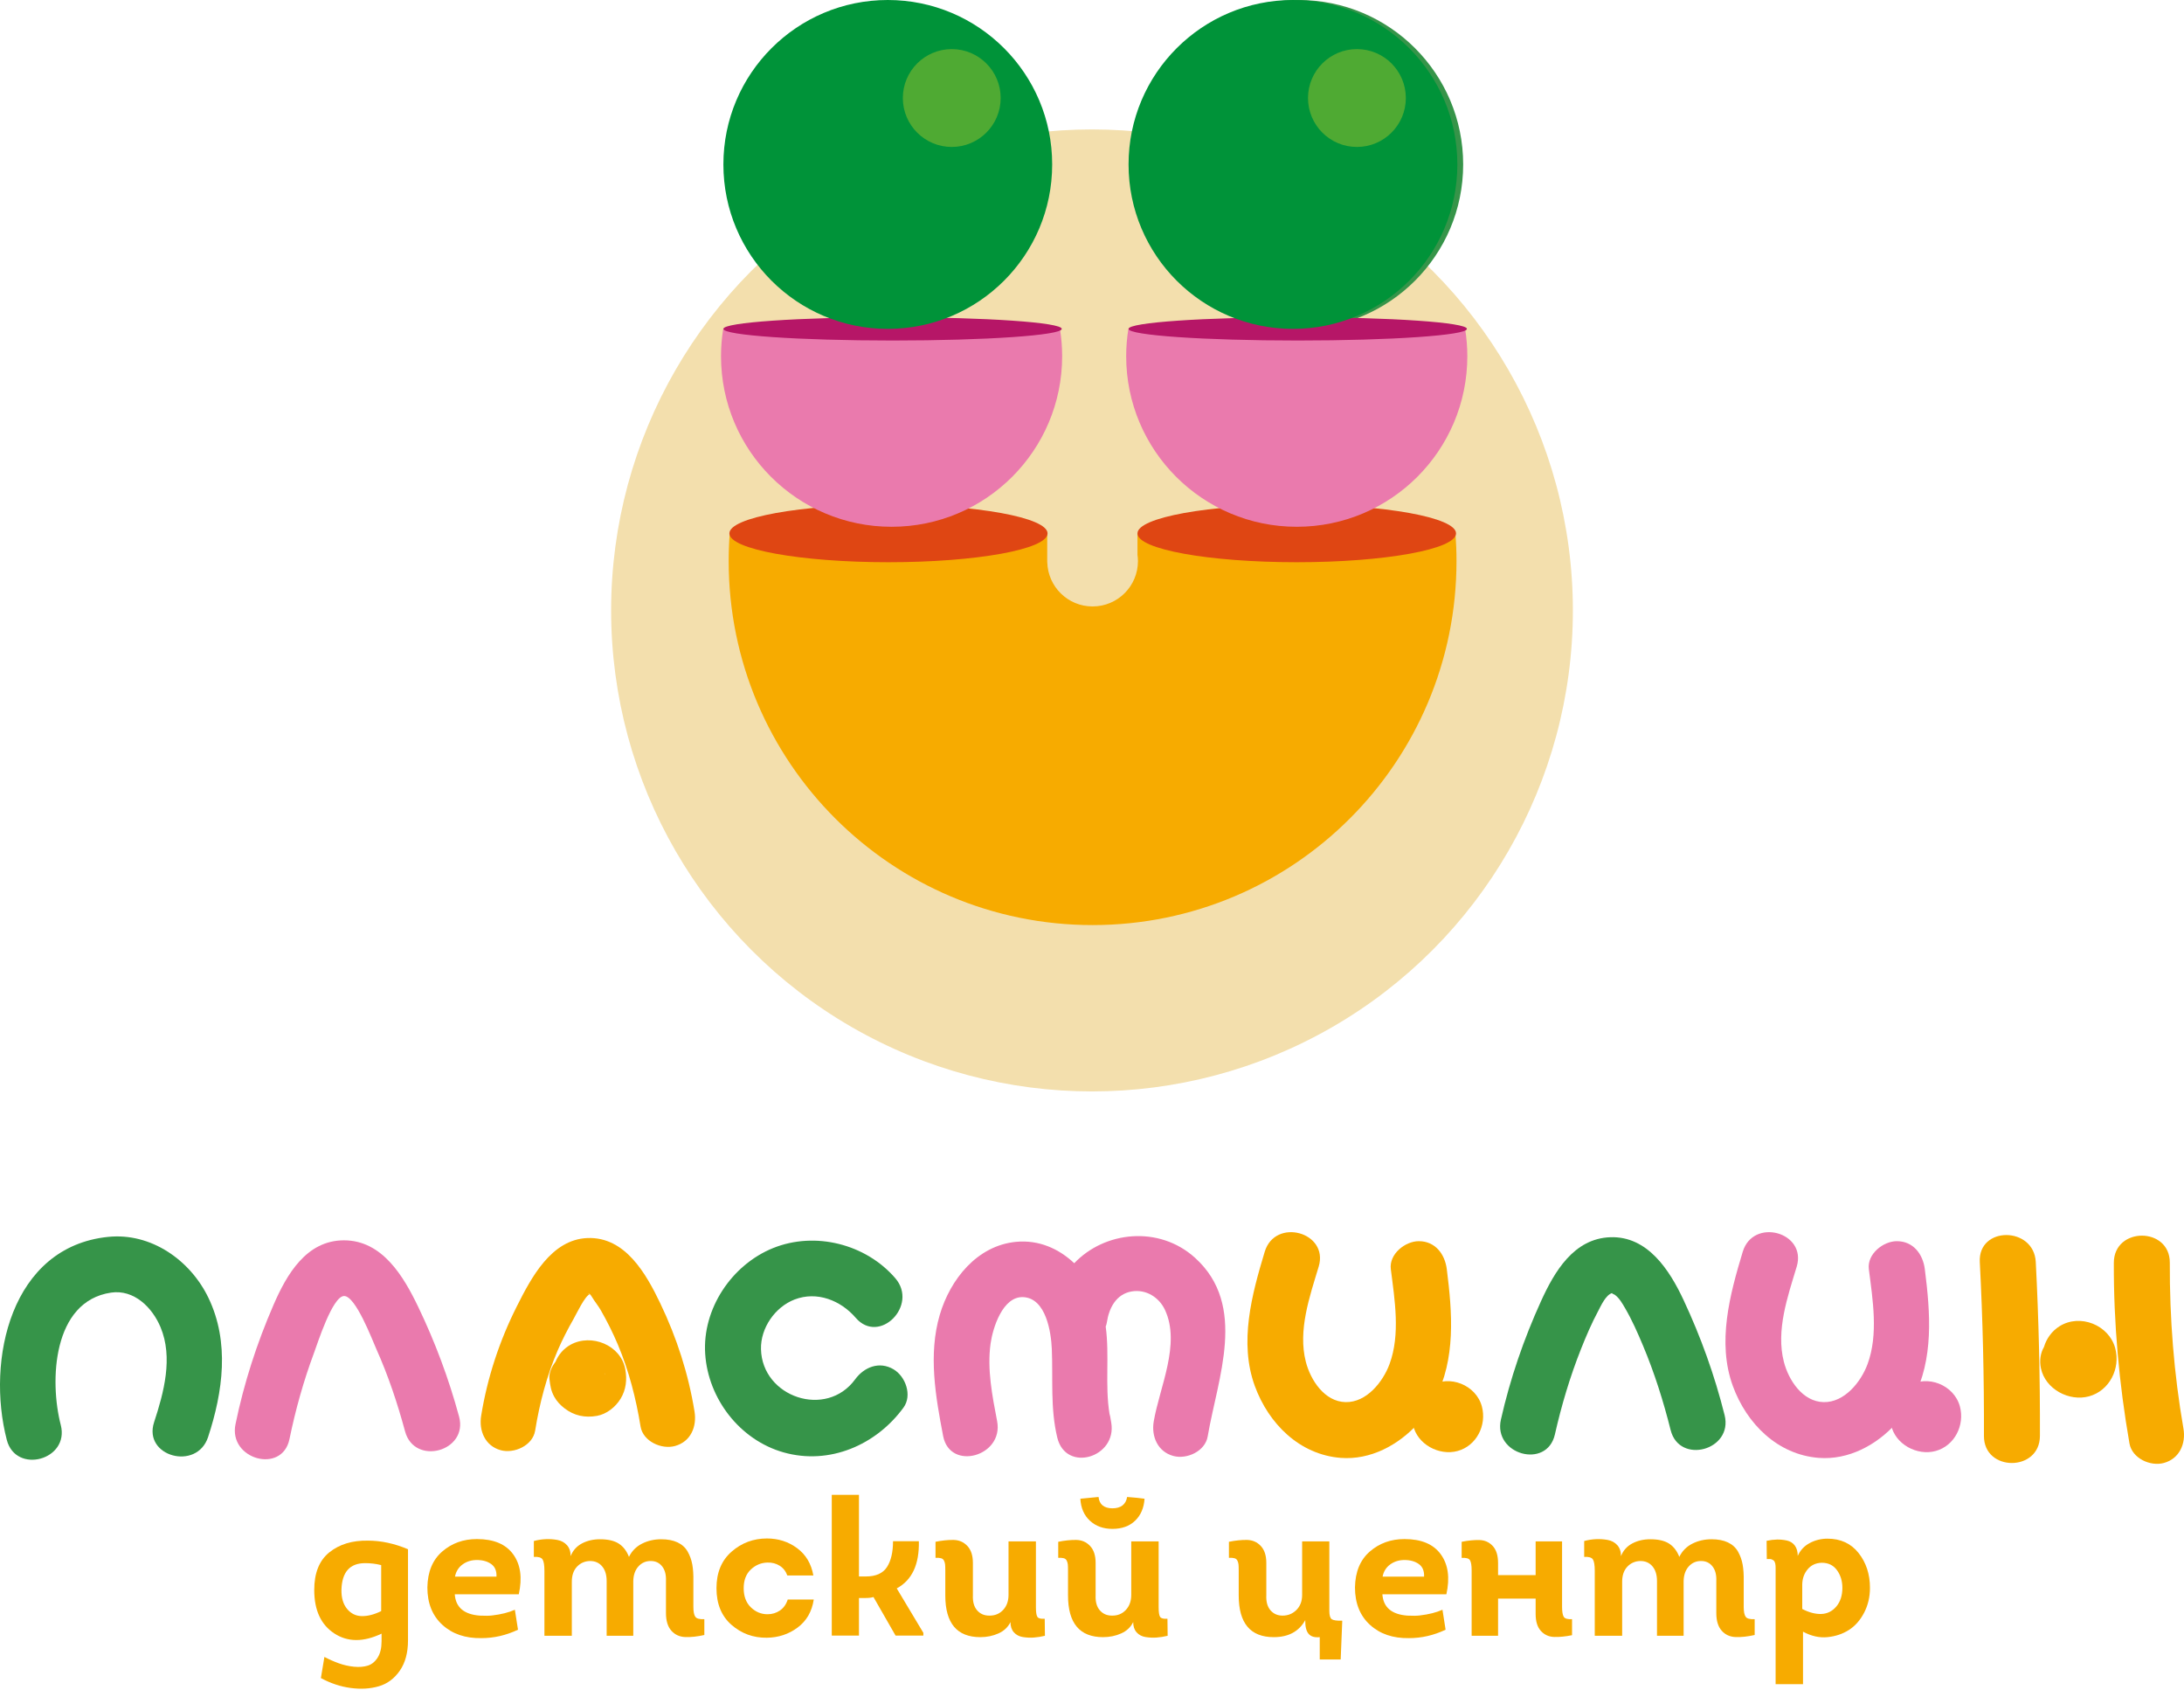 <?xml version="1.0" encoding="UTF-8"?>
<svg id="_Слой_1" data-name="Слой 1" xmlns="http://www.w3.org/2000/svg" viewBox="0 0 440.65 340.891">
  <defs>
    <style>
      .cls-1 {
        fill: #df4613;
      }

      .cls-2 {
        fill: #f7ab00;
      }

      .cls-3 {
        fill: #369449;
      }

      .cls-4 {
        fill: #ea7aad;
      }

      .cls-5 {
        fill: #f3dfad;
      }

      .cls-6 {
        fill: #4faa33;
      }

      .cls-7 {
        fill: #b61667;
      }

      .cls-8 {
        fill: #009339;
      }
    </style>
  </defs>
  <g>
    <path class="cls-3" d="m21.851,249.485c-19.7,1.996-24.652,24.885-20.482,40.947,1.825,7.03,12.722,4.049,10.891-3.002-2.297-8.848-1.667-24.967,10.149-26.699,4.635-.68,8.32,2.998,9.984,6.981,2.56,6.123.667,13.171-1.302,19.159-2.276,6.92,8.626,9.887,10.891,3.002,3.005-9.136,4.384-19.137.071-28.095-3.657-7.596-11.573-13.165-20.202-12.291Z"/>
    <path class="cls-4" d="m84.387,263.621c-2.949-6.136-7.221-13.431-14.981-13.437-7.625-.005-11.584,6.938-14.24,13.067-3.362,7.757-5.947,15.743-7.653,24.026-1.461,7.094,9.423,10.128,10.891,3.002,1.213-5.888,2.823-11.671,4.923-17.307.727-1.951,3.726-11.459,6.073-11.554,2.335-.095,5.714,8.876,6.53,10.695,2.405,5.359,4.265,10.952,5.8,16.617,1.898,7.008,12.797,4.034,10.891-3.002-2.061-7.606-4.819-15.003-8.234-22.106Z"/>
    <path class="cls-3" d="m339.667,262.194c-2.807-5.993-7.232-12.9-14.767-12.635-7.37.259-11.268,6.942-13.978,12.893-3.5,7.687-6.228,15.646-8.092,23.884-1.602,7.078,9.284,10.1,10.891,3.002,1.326-5.86,3.042-11.62,5.258-17.208,1.037-2.614,2.162-5.24,3.492-7.722.505-.943,1.51-3.251,2.817-3.594-.194.08.333.226.513.352.907.635,1.539,1.771,2.079,2.695,1.406,2.405,2.547,5.006,3.623,7.57,2.312,5.513,4.118,11.226,5.569,17.021,1.765,7.046,12.66,4.061,10.891-3.002-2.006-8.01-4.791-15.778-8.295-23.257Z"/>
    <path class="cls-2" d="m133.236,262.925c-2.851-5.948-7.072-13.509-14.721-13.201-7.311.294-11.35,8.045-14.229,13.758-3.512,6.968-5.958,14.389-7.205,22.089-.487,3.007.779,6.077,3.944,6.947,2.693.74,6.456-.916,6.947-3.944.891-5.506,2.31-10.959,4.512-16.095.957-2.23,2.075-4.4,3.279-6.506.558-.975,2.223-4.536,3.244-4.94.118.112.27.302.455.614.525.887,1.228,1.711,1.75,2.626,1.278,2.237,2.442,4.556,3.445,6.93,2.229,5.276,3.667,10.881,4.583,16.524.489,3.013,4.234,4.69,6.947,3.944,3.203-.88,4.435-3.925,3.944-6.947-1.231-7.586-3.575-14.869-6.896-21.798Zm-14.251-1.914c-.351.02-.316-.286,0,0h0Z"/>
    <path class="cls-2" d="m115.112,271.245c-1.434.795-2.449,2.033-3.031,3.439-.76.985-1.36,2.244-1.222,3.474.149,1.326.312,2.4.972,3.586.525.943,1.225,1.674,2.062,2.321,1.936,1.496,4.131,1.956,6.537,1.529,1.971-.349,3.758-1.777,4.785-3.462,1.109-1.819,1.327-3.891.946-5.953-.901-4.881-6.861-7.257-11.049-4.935Zm6.843,5.691c.014.033.028.066.042.1.018.134.036.267.054.401-.028-.17-.06-.337-.096-.501Z"/>
    <path class="cls-2" d="m289.505,282.258c4.255-8.159,3.518-17.44,2.405-26.256-.382-3.025-2.322-5.647-5.647-5.647-2.755,0-6.032,2.6-5.647,5.647.778,6.166,1.956,13.138-.259,19.144-1.325,3.593-4.649,7.762-8.862,7.673-4.253-.09-7.068-4.419-8.026-8.135-1.631-6.327.776-13.17,2.593-19.189,2.105-6.973-8.793-9.954-10.891-3.002-2.598,8.607-5.219,18.28-1.988,27.097,2.773,7.569,8.997,13.827,17.329,14.476,5.968.465,11.653-2.564,15.626-6.978l2.039-2.619c.485-.719.935-1.456,1.328-2.211Z"/>
    <path class="cls-2" d="m298.993,283.714c-1.161-4.366-6.578-6.536-10.417-4.126-.223.14-.433.297-.636.461l-1.888,2.425c-.149.317-.275.644-.373.98-.66,1.145-.88,2.544-.569,4.001.828,3.882,5.255,6.241,8.977,5.224,3.843-1.05,5.905-5.214,4.907-8.966Z"/>
    <path class="cls-4" d="m385.953,282.258c4.255-8.159,3.518-17.44,2.405-26.256-.382-3.025-2.322-5.647-5.647-5.647-2.755,0-6.032,2.6-5.647,5.647.778,6.166,1.956,13.138-.259,19.144-1.325,3.593-4.649,7.762-8.862,7.673-4.253-.09-7.068-4.419-8.026-8.135-1.631-6.327.776-13.17,2.593-19.189,2.105-6.973-8.793-9.954-10.891-3.002-2.598,8.607-5.219,18.28-1.988,27.097,2.773,7.569,8.997,13.827,17.329,14.476,5.968.465,11.653-2.564,15.626-6.978l2.039-2.619c.485-.719.935-1.456,1.328-2.211Z"/>
    <path class="cls-4" d="m395.441,283.714c-1.161-4.366-6.578-6.536-10.417-4.126-.223.14-.433.297-.636.461l-1.888,2.425c-.149.317-.275.644-.373.98-.66,1.145-.88,2.544-.569,4.001.828,3.882,5.255,6.241,8.977,5.224,3.843-1.05,5.905-5.214,4.907-8.966Z"/>
    <path class="cls-2" d="m415.531,267.516c-1.526.958-2.628,2.47-3.129,4.175-.713,1.236-.95,2.747-.615,4.321.894,4.192,5.675,6.74,9.695,5.642,4.15-1.133,6.377-5.631,5.3-9.683-1.253-4.716-7.104-7.059-11.25-4.455Z"/>
    <path class="cls-3" d="m180.268,276.192c-2.86-1.673-5.922-.444-7.726,2.026-5.835,7.989-18.776,3.605-19.004-6.085-.1-4.261,2.831-8.496,6.786-10.016,4.522-1.738,9.313.195,12.327,3.694,4.752,5.516,12.71-2.503,7.986-7.986-5.951-6.908-16.186-9.497-24.661-6.076-8.346,3.369-14.297,12.253-13.695,21.346.6,9.062,6.992,17.366,15.817,19.863,9.254,2.618,18.689-1.499,24.195-9.038,1.8-2.465.417-6.297-2.026-7.726Z"/>
    <path class="cls-4" d="m241.12,253.716c-7.285-6.591-18.269-5.364-24.376,1.087-3.118-2.948-7.173-4.753-11.745-4.314-7.861.754-13.287,7.576-15.388,14.724-2.346,7.983-.85,16.47.68,24.45,1.366,7.131,12.254,4.111,10.891-3.002-.975-5.089-2.044-10.463-1.318-15.663.43-3.077,2.413-9.553,6.59-9.356,4.62.218,5.622,7.134,5.763,10.471.256,6.033-.328,11.902,1.098,17.849,1.722,7.177,12.09,4.036,10.891-3.002-.07-.41-.14-.821-.21-1.231-.034-.199-.084-.391-.144-.578-.935-5.784.03-11.77-.763-17.57.106-.271.191-.553.235-.852.42-2.863,1.873-5.718,5.027-6.239,2.868-.474,5.506,1.173,6.697,3.726,3.213,6.886-1.102,15.626-2.27,22.513-.509,3.003.795,6.081,3.944,6.947,2.711.745,6.434-.921,6.947-3.944,1.99-11.734,8.099-26.382-2.549-36.016Z"/>
    <path class="cls-2" d="m399.45,254.559c.602,11.687.877,23.384.836,35.087-.026,7.268,11.268,7.278,11.294,0,.041-11.703-.233-23.4-.836-35.087-.373-7.232-11.669-7.276-11.294,0Z"/>
    <path class="cls-2" d="m440.537,288.145c-1.925-11.056-2.794-22.228-2.75-33.449.028-7.268-11.266-7.278-11.294,0-.048,12.234,1.055,24.4,3.153,36.451.523,3.007,4.209,4.696,6.947,3.944,3.176-.873,4.469-3.931,3.944-6.947Z"/>
  </g>
  <g>
    <circle class="cls-5" cx="220.325" cy="123.128" r="97.023"/>
    <circle class="cls-3" cx="262.045" cy="33.169" r="33.169"/>
    <g>
      <path class="cls-2" d="m229.501,111.92c.056.41.096.826.096,1.252,0,5.056-4.098,9.154-9.154,9.154-4.977,0-9.017-3.974-9.142-8.921h-.012v-5.816h-64.06c-.139,1.843-.21,3.705-.21,5.583,0,40.551,32.873,73.424,73.424,73.424s73.424-32.873,73.424-73.424c0-1.878-.071-3.74-.21-5.583h-64.155v4.331Z"/>
      <path class="cls-2" d="m211.289,113.405h.012c-.002-.078-.012-.154-.012-.233v.233Z"/>
    </g>
    <ellipse class="cls-1" cx="179.26" cy="107.589" rx="32.097" ry="5.816"/>
    <ellipse class="cls-1" cx="261.637" cy="107.589" rx="32.138" ry="5.816"/>
    <g>
      <path class="cls-4" d="m145.918,66.338c-.288,1.793-.444,3.63-.444,5.504,0,19.007,15.408,34.415,34.415,34.415s34.415-15.408,34.415-34.415c0-1.874-.155-3.711-.444-5.504h-67.943Z"/>
      <ellipse class="cls-7" cx="180.088" cy="66.338" rx="34.135" ry="2.348"/>
    </g>
    <g>
      <circle class="cls-8" cx="179.122" cy="33.169" r="33.169"/>
      <circle class="cls-6" cx="192.029" cy="19.773" r="9.869"/>
    </g>
    <g>
      <path class="cls-4" d="m227.666,66.338c-.288,1.793-.444,3.63-.444,5.504,0,19.007,15.408,34.415,34.415,34.415s34.415-15.408,34.415-34.415c0-1.874-.155-3.711-.444-5.504h-67.943Z"/>
      <ellipse class="cls-7" cx="261.835" cy="66.338" rx="34.135" ry="2.348"/>
    </g>
    <g>
      <circle class="cls-8" cx="260.87" cy="33.169" r="33.169"/>
      <circle class="cls-6" cx="273.777" cy="19.773" r="9.869"/>
    </g>
  </g>
  <g>
    <path class="cls-2" d="m76.987,331.097v-1.58c-3.66,1.738-6.839,1.725-9.538-.039-2.699-1.764-4.048-4.687-4.048-8.768,0-3.423,1.013-5.95,3.041-7.583,2.027-1.632,4.621-2.422,7.78-2.369,2.659,0,5.357.579,8.096,1.737v18.404c0,2.474-.553,4.508-1.659,6.102-1.106,1.593-2.521,2.639-4.246,3.14-1.725.5-3.614.612-5.667.336-2.054-.277-4.055-.942-6.003-1.995l.71-4.265c.948.499,1.916.928,2.903,1.283s2.007.586,3.061.691c1.053.104,1.98.032,2.784-.218.803-.25,1.467-.79,1.994-1.619.526-.829.79-1.915.79-3.258Zm-.079-6.122v-9.28c-1.027-.263-2.106-.396-3.238-.396-3.081,0-4.674,1.791-4.779,5.371-.026,1.633.355,2.923,1.146,3.871.79.947,1.783,1.428,2.981,1.441,1.198.014,2.495-.322,3.89-1.008Z"/>
    <path class="cls-2" d="m96.22,310.441c3.396,0,5.838,1.027,7.326,3.081,1.487,2.053,1.862,4.738,1.125,8.056h-12.915c.184,2.634,1.869,4.068,5.055,4.306,1.106.053,1.948.039,2.528-.04,1.79-.21,3.304-.592,4.542-1.146l.632,4.028c-2.396,1.133-4.857,1.698-7.385,1.698-3.238.053-5.865-.842-7.879-2.686-2.014-1.843-3.021-4.356-3.021-7.543.052-3.133,1.046-5.542,2.981-7.228,1.936-1.685,4.271-2.527,7.01-2.527Zm0,4.226c-1.106,0-2.067.297-2.883.889-.816.593-1.33,1.416-1.541,2.469h8.373c.053-1.158-.303-2.008-1.066-2.548-.764-.539-1.725-.81-2.883-.81Z"/>
    <path class="cls-2" d="m107.711,314.035v-3.198c.764-.211,1.547-.336,2.35-.376.803-.039,1.6.014,2.389.158.79.146,1.435.494,1.936,1.047.5.553.75,1.29.75,2.211.448-1.131,1.205-1.98,2.271-2.547,1.066-.565,2.284-.849,3.653-.849,1.605,0,2.863.29,3.771.868.908.58,1.6,1.475,2.073,2.686.579-1.185,1.455-2.073,2.626-2.666,1.171-.592,2.468-.888,3.89-.888,1.29,0,2.382.211,3.278.632.895.421,1.573,1.033,2.034,1.836.46.804.776,1.679.948,2.626.171.948.243,2.054.217,3.318v5.213c0,.974.132,1.646.395,2.014.263.369.869.527,1.817.475v3.198c-1.396.316-2.673.454-3.831.415-1.159-.04-2.1-.467-2.824-1.283-.725-.816-1.086-2.001-1.086-3.555v-6.477c.052-1.237-.204-2.219-.77-2.942-.566-.725-1.337-1.086-2.311-1.086-1.001,0-1.83.368-2.488,1.105-.659.737-1.001,1.725-1.027,2.962v11.019h-5.371v-11.019c0-1.264-.303-2.258-.909-2.981-.606-.725-1.421-1.086-2.448-1.086-1.054.026-1.929.408-2.626,1.145-.698.737-1.046,1.752-1.046,3.041v10.9h-5.529v-13.111c0-1.132-.125-1.896-.375-2.291-.25-.395-.836-.565-1.758-.514Z"/>
    <path class="cls-2" d="m164.107,317.787h-5.252c-.316-.869-.836-1.526-1.56-1.975-.724-.447-1.534-.657-2.429-.632-1.291.026-2.416.494-3.376,1.402-.961.908-1.442,2.166-1.442,3.771,0,1.633.48,2.916,1.442,3.851.96.935,2.086,1.401,3.376,1.401.921,0,1.75-.249,2.488-.75.737-.5,1.264-1.237,1.58-2.212h5.252c-.369,2.423-1.455,4.305-3.258,5.647-1.804,1.343-3.877,2.027-6.22,2.054-2.738.026-5.114-.842-7.128-2.606-2.014-1.764-3.021-4.226-3.021-7.385,0-3.133,1.013-5.589,3.041-7.365,2.027-1.777,4.41-2.666,7.148-2.666,2.291,0,4.318.651,6.082,1.955,1.764,1.303,2.856,3.14,3.278,5.509Z"/>
    <path class="cls-2" d="m173.308,317.984h1.382c2.027,0,3.449-.632,4.266-1.896.815-1.264,1.224-3.001,1.224-5.213h5.212c.105,4.687-1.382,7.859-4.462,9.518l5.37,8.965v.554h-5.607l-4.462-7.78c-.395.132-.935.197-1.619.197h-1.304v7.583h-5.489v-28.396h5.489v16.469Z"/>
    <path class="cls-2" d="m203.482,310.915h5.529v13.31c0,.975.099,1.613.296,1.915.197.304.691.429,1.481.376l.039,3.436c-.764.184-1.508.303-2.231.355-.725.053-1.461.02-2.212-.099-.75-.118-1.355-.435-1.816-.948-.461-.513-.691-1.204-.691-2.073-.5,1.027-1.31,1.791-2.429,2.291s-2.337.75-3.652.75c-4.714,0-7.069-2.804-7.069-8.412v-5.055c0-.526-.014-.922-.04-1.186-.026-.263-.099-.52-.217-.77-.119-.25-.316-.415-.593-.494s-.651-.104-1.125-.079v-3.238c1.289-.263,2.494-.388,3.613-.375,1.119.014,2.054.415,2.804,1.205.751.789,1.126,1.935,1.126,3.436v6.556c-.054,1.29.229,2.291.849,3.002.618.711,1.428,1.066,2.429,1.066,1.132.026,2.067-.349,2.805-1.126.736-.776,1.105-1.797,1.105-3.061v-10.782Z"/>
    <path class="cls-2" d="m228.243,310.915h5.529v13.31c0,.975.099,1.613.296,1.915.197.304.691.429,1.481.376l.039,3.436c-.764.184-1.508.303-2.231.355-.725.053-1.461.02-2.212-.099-.75-.118-1.355-.435-1.816-.948-.461-.513-.691-1.204-.691-2.073-.5,1.027-1.31,1.791-2.429,2.291s-2.337.75-3.652.75c-4.714,0-7.069-2.804-7.069-8.412v-5.055c0-.526-.014-.922-.04-1.186-.026-.263-.099-.52-.217-.77-.119-.25-.316-.415-.593-.494s-.651-.104-1.125-.079v-3.238c1.289-.263,2.494-.388,3.613-.375,1.119.014,2.054.415,2.804,1.205.751.789,1.126,1.935,1.126,3.436v6.556c-.054,1.29.229,2.291.849,3.002.618.711,1.428,1.066,2.429,1.066,1.132.026,2.067-.349,2.805-1.126.736-.776,1.105-1.797,1.105-3.061v-10.782Zm-10.269-8.609l3.673-.355c.158,1.501,1.08,2.265,2.765,2.291,1.738,0,2.738-.764,3.002-2.291,1.447.105,2.619.225,3.515.355-.132,1.87-.771,3.351-1.915,4.443-1.146,1.093-2.666,1.639-4.562,1.639-1.844,0-3.357-.546-4.542-1.639s-1.83-2.573-1.936-4.443Z"/>
    <path class="cls-2" d="m255.494,321.815c-.054,1.29.229,2.291.849,3.002.618.711,1.428,1.066,2.429,1.066,1.106,0,2.04-.382,2.805-1.146.763-.764,1.146-1.777,1.146-3.041v-10.782h5.489v14.021c0,.896.164,1.455.493,1.679s1.033.322,2.113.296l-.316,7.819h-4.226v-4.502c-1.026.105-1.777-.118-2.251-.671-.474-.554-.698-1.475-.671-2.765-1.265,2.29-3.384,3.436-6.358,3.436-4.714,0-7.069-2.804-7.069-8.412v-5.055c0-.526-.014-.922-.04-1.186-.026-.263-.099-.52-.217-.77-.119-.25-.316-.415-.593-.494s-.651-.104-1.125-.079v-3.238c1.289-.263,2.494-.388,3.613-.375,1.119.014,2.054.415,2.804,1.205.751.789,1.126,1.935,1.126,3.436v6.556Z"/>
    <path class="cls-2" d="m283.375,310.441c3.396,0,5.839,1.027,7.326,3.081,1.487,2.053,1.862,4.738,1.126,8.056h-12.914c.184,2.634,1.869,4.068,5.055,4.306,1.105.053,1.948.039,2.527-.04,1.79-.21,3.304-.592,4.542-1.146l.632,4.028c-2.396,1.133-4.857,1.698-7.385,1.698-3.239.053-5.865-.842-7.879-2.686-2.015-1.843-3.021-4.356-3.021-7.543.053-3.133,1.047-5.542,2.981-7.228,1.936-1.685,4.271-2.527,7.01-2.527Zm0,4.226c-1.105,0-2.066.297-2.883.889-.816.593-1.329,1.416-1.54,2.469h8.373c.052-1.158-.304-2.008-1.066-2.548-.765-.539-1.725-.81-2.884-.81Z"/>
    <path class="cls-2" d="m309.835,310.915h5.332v13.151c0,1.001.111,1.686.336,2.054.223.369.783.527,1.678.475v3.238c-1.29.263-2.481.381-3.573.355-1.094-.027-1.995-.428-2.706-1.205-.711-.776-1.066-1.915-1.066-3.416v-3.12h-7.582v7.504h-5.332v-13.19c0-1.001-.112-1.685-.336-2.054-.224-.368-.783-.526-1.678-.475v-3.238c1.289-.263,2.481-.381,3.574-.355,1.092.026,1.994.429,2.705,1.205s1.066,1.915,1.066,3.416v2.448h7.582v-6.793Z"/>
    <path class="cls-2" d="m319.63,314.035v-3.198c.764-.211,1.547-.336,2.35-.376.804-.039,1.6.014,2.39.158.79.146,1.435.494,1.936,1.047.5.553.75,1.29.75,2.211.447-1.131,1.205-1.98,2.271-2.547,1.065-.565,2.283-.849,3.652-.849,1.605,0,2.863.29,3.771.868.909.58,1.6,1.475,2.074,2.686.578-1.185,1.454-2.073,2.626-2.666,1.171-.592,2.468-.888,3.89-.888,1.29,0,2.383.211,3.278.632.895.421,1.573,1.033,2.034,1.836.46.804.776,1.679.947,2.626.171.948.243,2.054.218,3.318v5.213c0,.974.131,1.646.395,2.014.263.369.869.527,1.816.475v3.198c-1.396.316-2.672.454-3.83.415-1.159-.04-2.101-.467-2.824-1.283-.725-.816-1.086-2.001-1.086-3.555v-6.477c.053-1.237-.204-2.219-.771-2.942-.566-.725-1.336-1.086-2.31-1.086-1.001,0-1.831.368-2.488,1.105-.658.737-1.001,1.725-1.027,2.962v11.019h-5.371v-11.019c0-1.264-.303-2.258-.908-2.981-.605-.725-1.422-1.086-2.448-1.086-1.054.026-1.929.408-2.627,1.145-.697.737-1.046,1.752-1.046,3.041v10.9h-5.529v-13.111c0-1.132-.125-1.896-.375-2.291-.251-.395-.836-.565-1.758-.514Z"/>
    <path class="cls-2" d="m362.717,313.838c.499-1.132,1.303-1.994,2.408-2.587,1.106-.592,2.304-.889,3.595-.889,2.658,0,4.752.968,6.279,2.903,1.526,1.935,2.29,4.271,2.29,7.01,0,1.843-.395,3.521-1.185,5.035-.79,1.515-1.816,2.673-3.08,3.476-1.264.804-2.706,1.283-4.325,1.441s-3.258-.211-4.917-1.105v10.584h-5.528v-23.479c0-.092-.007-.243-.02-.454-.014-.211-.034-.349-.06-.415-.026-.065-.066-.171-.118-.315-.054-.145-.126-.243-.218-.297-.093-.053-.197-.111-.315-.178-.119-.065-.271-.099-.455-.099h-.592l-.04-3.673c.737-.158,1.436-.243,2.094-.257.657-.013,1.323.054,1.994.197.672.146,1.205.481,1.6,1.008s.593,1.224.593,2.093Zm.908,5.727v4.977c1.368.711,2.652,1.046,3.851,1.007,1.197-.04,2.204-.539,3.021-1.501.816-.961,1.225-2.218,1.225-3.771,0-1.369-.362-2.554-1.086-3.555-.725-1-1.744-1.501-3.061-1.501-1.185.027-2.133.462-2.844,1.304-.711.843-1.08,1.856-1.105,3.041Z"/>
  </g>
</svg>